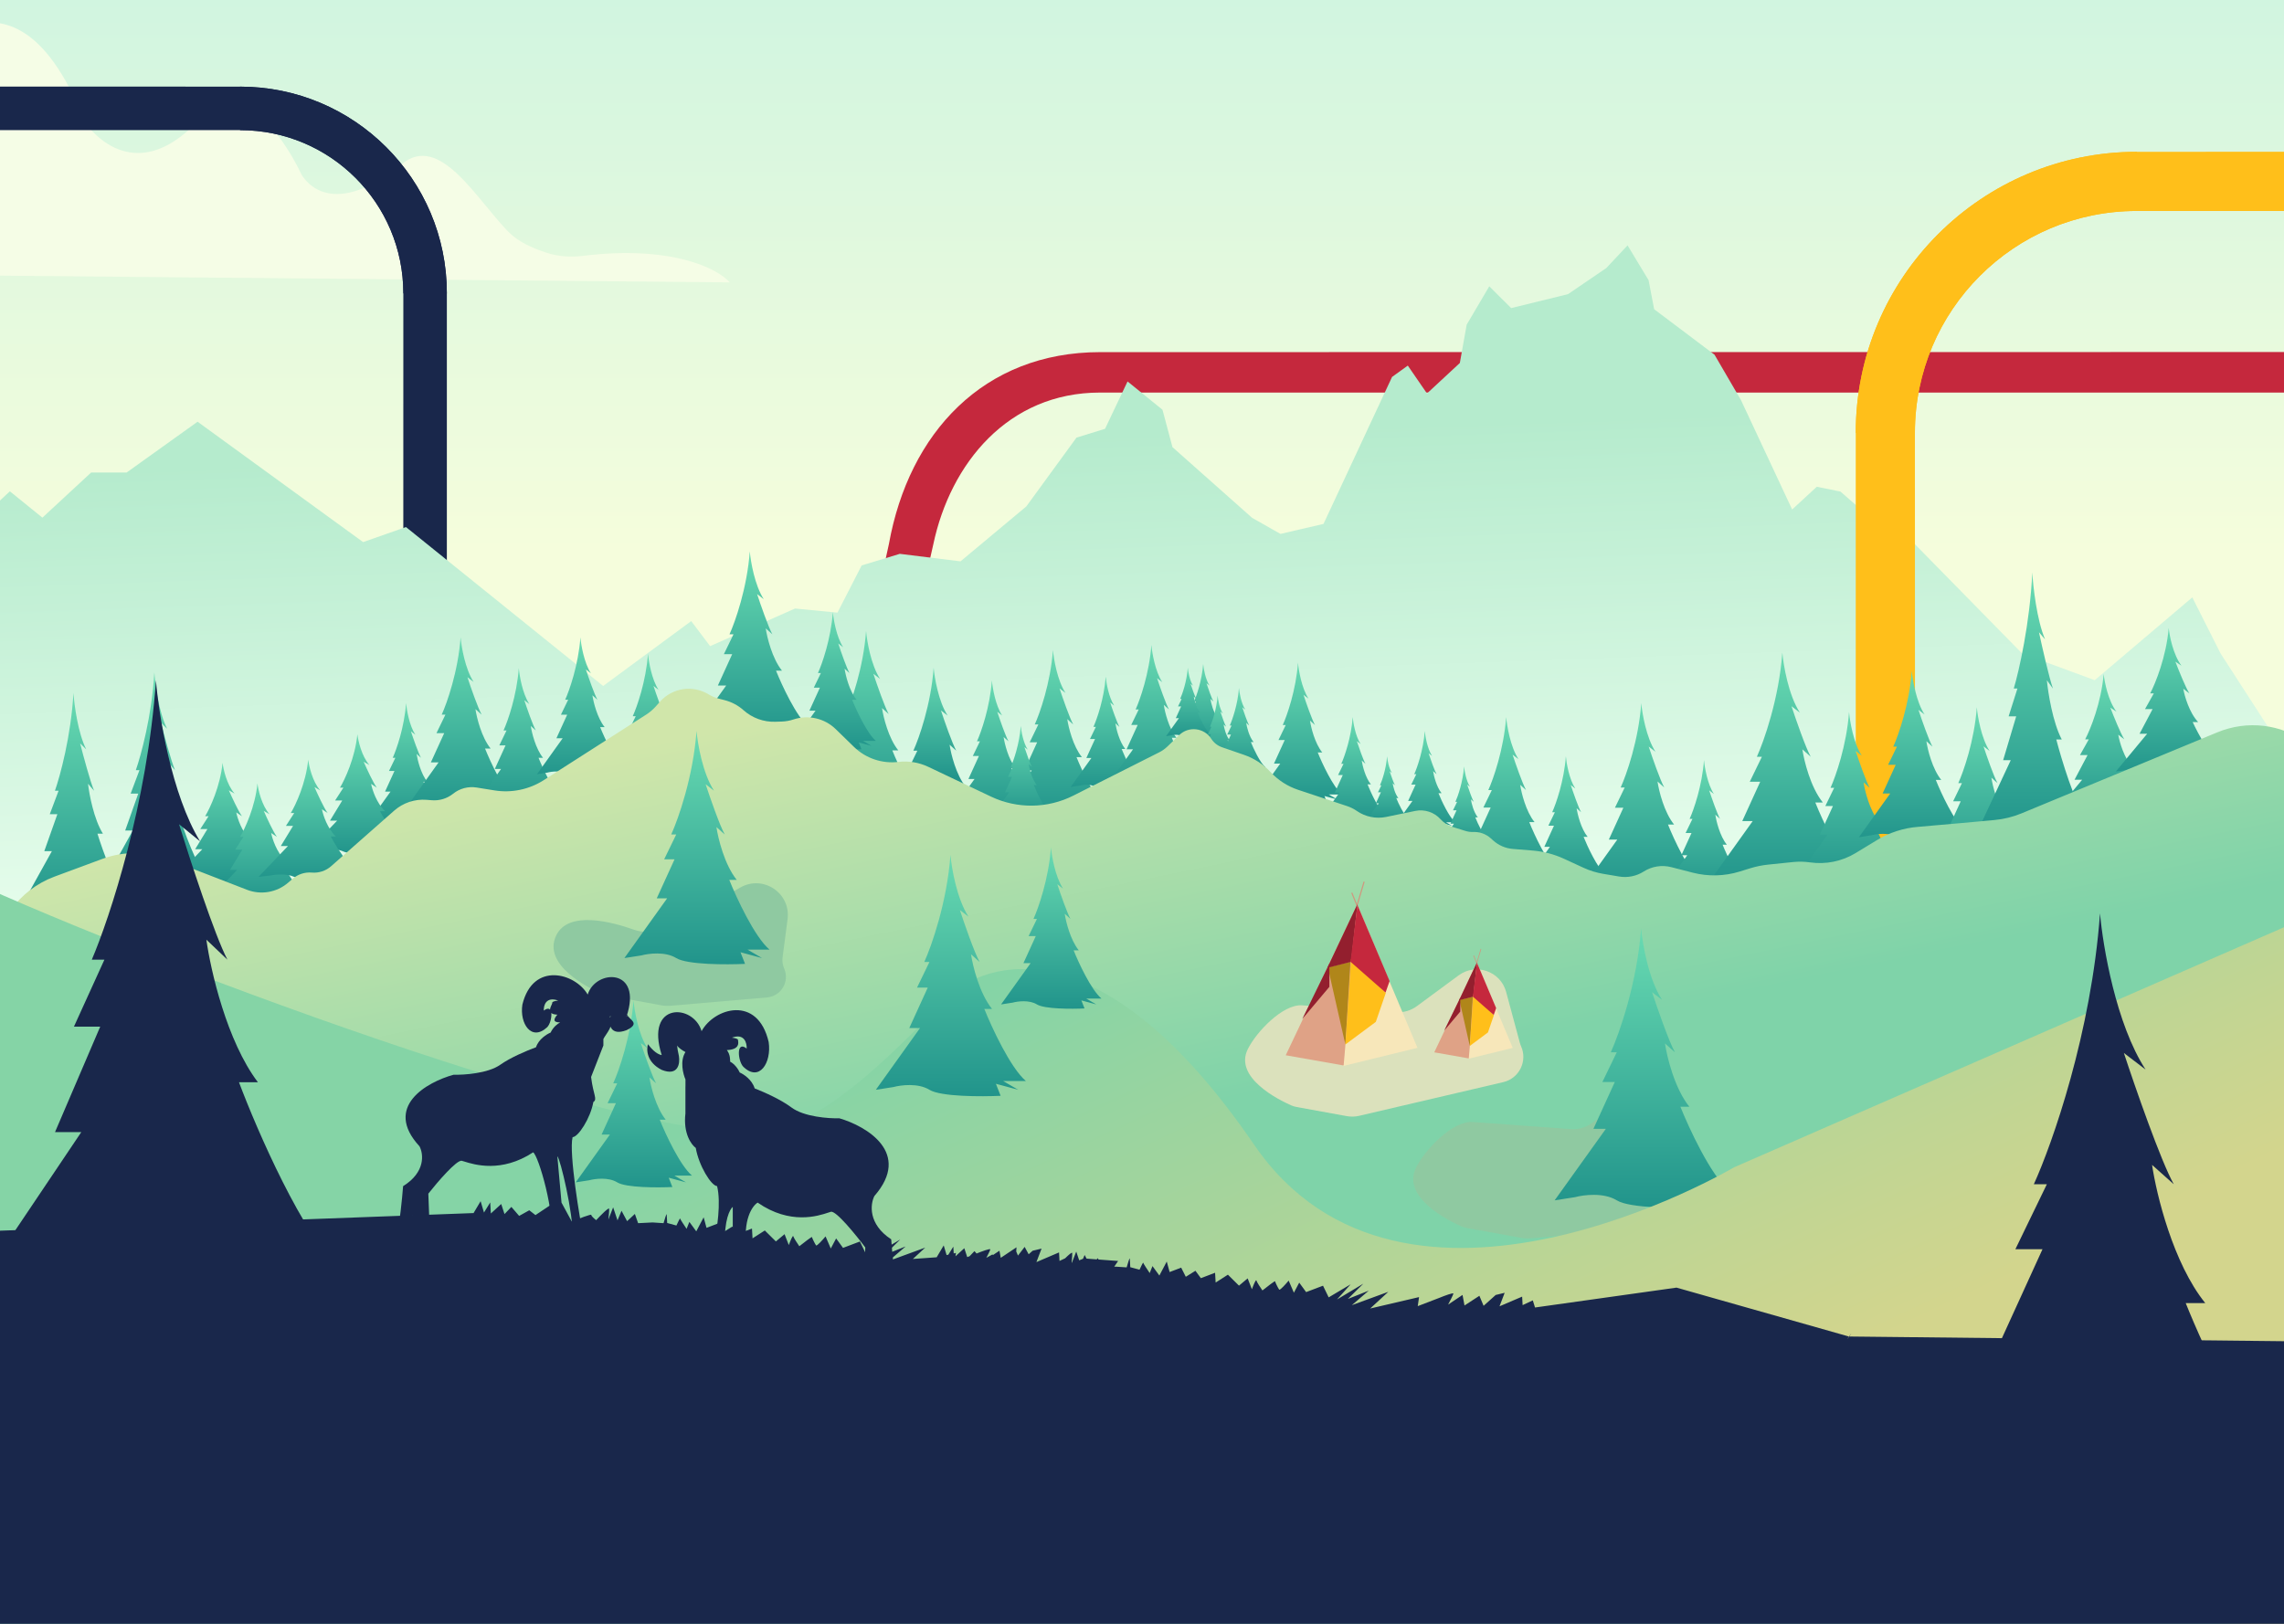 <svg width="1440" height="1024" viewBox="0 0 1440 1024" fill="none" xmlns="http://www.w3.org/2000/svg">
<rect x="0" y="0" width="1440" height="1024" fill="#333333" stroke="none"/>
<g clip-path="url(#clip0_234_397)">
<rect width="1440" height="1024" fill="url(#paint0_linear_234_397)"/>
<path d="M460.132 178.088C302.854 176.617 -12.761 173.673 -17 173.673V14.727C0.366 12.274 27.976 12.373 53.643 77.128C53.643 77.128 80.605 118.866 121.342 79.777C153.941 38.412 185.011 99.539 189.161 108.211C189.489 108.896 189.78 109.541 190.171 110.192C193.293 115.395 210.39 138.269 253.503 103.325C277.234 84.09 299.693 124.639 320.16 145.808C326.669 152.541 335.396 156.329 344.28 159.29C351.74 161.777 359.69 162.312 367.495 161.353C423.298 154.494 452.328 169.258 460.132 178.088Z" fill="#F5FDE6"/>
<path d="M693.656 222.059C620.138 222.059 573.016 273.006 560.423 343.134C544.883 415.093 504 592.477 504 592.477H532.098L588.456 343.134C599.209 292.353 635.503 247.557 693.539 247.557L1444 247.557V222L693.656 222.059Z" fill="#C5283D"/>
<path d="M151.329 54.635C223.284 54.635 281.73 112.973 281.73 184.938L281.73 676.079L254.229 676.079L254.292 184.938C254.292 128.129 208.245 82.076 151.443 82.076C151.405 82.076 151.367 82.076 151.329 82.076L151.329 54.635Z" fill="#19274B"/>
<path d="M281.73 185.053C281.73 185.015 281.73 184.976 281.73 184.938C281.73 112.973 223.284 54.635 151.329 54.635L-55 54.571L-55 82.076L151.443 82.076C208.245 82.076 254.292 128.129 254.292 184.938C254.292 184.938 254.292 185.015 254.292 185.053L281.73 185.053Z" fill="#19274B"/>
<path d="M-31.976 345.417L6.228 309.834L26.728 326.439L57.477 297.972H79.841L124.567 265.947L228.93 341.858L255.952 332.37L380.263 432.596L435.791 391.675L447.713 407.473L501.239 383.755L528.001 386.343L543.246 356.589L567.298 349.258L605.579 354.001L647.063 319.366L678.705 275.964L696.708 270.408L710.893 240.547L732.921 258.406L739.204 281.978L789.468 326.596L807.325 336.698L834.44 330.384L877.66 237.694L887.587 230.552L899.672 248.133L920.39 228.904L924.706 204.73L938.949 180.557L952.76 194.292L988.584 185.501L1012.75 169.019L1026.13 154.735L1039.39 176.703L1042.89 195L1080.96 223.681L1097.66 252.362L1129.9 321.297L1145.44 306.957L1160.34 309.991L1179.36 326.606L1198.01 333.727L1274.84 412.057L1320.66 428.939L1382.19 376.721L1400 412.057L1446 483.293V1023.5H6.228L-55 413.935L-31.976 345.417Z" fill="url(#paint1_linear_234_397)"/>
<path d="M1347.28 95.737C1249.46 95.737 1170 175.047 1170 272.88L1170 617.5L1207.39 617.5L1207.3 272.88C1207.3 195.65 1269.9 133.042 1347.12 133.042C1347.17 133.042 1347.22 133.042 1347.28 133.042L1347.28 95.737Z" fill="#FFBF1A"/>
<path d="M1170 273.036C1170 272.984 1170 272.932 1170 272.88C1170 175.047 1249.46 95.737 1347.28 95.737L1497.15 95.65L1497.15 133.042L1347.12 133.042C1269.9 133.042 1207.3 195.65 1207.3 272.88C1207.3 272.88 1207.3 272.984 1207.3 273.036L1170 273.036Z" fill="#FFBF1A"/>
<path d="M758.568 418.677C757.809 429.123 754.393 438.828 752.78 442.374H753.919L751.167 448.057H753.539L749.459 457.004H751.831L742.058 470.667L745.948 470.062C747.562 469.619 751.414 469.119 753.919 470.667C756.424 472.214 765.463 472.198 769.67 471.996L768.626 469.337L773.56 470.667L770.239 468.732H775.268C771.852 465.83 767.709 456.883 766.064 452.772H767.772C764.964 449.29 763.502 443.261 763.123 440.682L765.021 442.374C763.882 440.343 761.636 433.871 760.656 430.888L762.554 432.339C759.973 428.373 758.821 421.578 758.568 418.677Z" fill="url(#paint2_linear_234_397)"/>
<path d="M256.029 443.403C254.925 458.607 249.953 472.732 247.605 477.894H249.263L245.258 486.164H248.71L242.772 499.186H246.224L232 519.071L237.662 518.191C240.01 517.546 245.617 516.819 249.263 519.071C252.908 521.323 266.065 521.3 272.187 521.007L270.668 517.135L277.849 519.071L273.016 516.255H280.335C275.363 512.032 269.333 499.01 266.939 493.027H269.425C265.337 487.959 263.211 479.184 262.658 475.43L265.42 477.894C263.763 474.937 260.495 465.517 259.068 461.177L261.83 463.288C258.073 457.516 256.398 447.627 256.029 443.403Z" fill="url(#paint3_linear_234_397)"/>
<path d="M290.392 401.926C288.831 423.41 281.806 443.369 278.489 450.663H280.83L275.171 462.35H280.05L271.659 480.751H276.537L256.438 508.849L264.438 507.606C267.756 506.694 275.679 505.666 280.83 508.849C285.982 512.032 304.573 511.998 313.224 511.584L311.078 506.114L321.225 508.849L314.395 504.87H324.738C317.712 498.903 309.191 480.502 305.809 472.048H309.321C303.545 464.886 300.54 452.487 299.759 447.182L303.662 450.663C301.32 446.486 296.702 433.174 294.686 427.041L298.588 430.025C293.281 421.869 290.913 407.894 290.392 401.926Z" fill="url(#paint4_linear_234_397)"/>
<path d="M327.086 421.283C325.826 438.627 320.154 454.741 317.476 460.63H319.367L314.798 470.065H318.737L311.962 484.92H315.901L299.673 507.605L306.133 506.602C308.811 505.865 315.207 505.036 319.367 507.605C323.526 510.175 338.535 510.148 345.519 509.814L343.786 505.397L351.979 507.605L346.465 504.393H354.815C349.143 499.575 342.263 484.72 339.533 477.894H342.369C337.705 472.113 335.279 462.102 334.649 457.819L337.8 460.63C335.909 457.257 332.181 446.51 330.553 441.558L333.703 443.967C329.418 437.383 327.507 426.101 327.086 421.283Z" fill="url(#paint5_linear_234_397)"/>
<path d="M365.936 401.926C364.676 419.271 359.004 435.385 356.326 441.273H358.216L353.647 450.709H357.586L350.812 465.564H354.75L338.523 488.249L344.982 487.245C347.661 486.509 354.057 485.679 358.216 488.249C362.376 490.819 377.385 490.792 384.369 490.457L382.636 486.041L390.829 488.249L385.314 485.037H393.664C387.993 480.219 381.113 465.364 378.382 458.538H381.218C376.555 452.756 374.129 442.746 373.498 438.463L376.649 441.273C374.759 437.901 371.03 427.154 369.402 422.202L372.553 424.611C368.268 418.027 366.356 406.744 365.936 401.926Z" fill="url(#paint6_linear_234_397)"/>
<path d="M408.545 412.296C407.285 429.64 401.613 445.754 398.935 451.643H400.826L396.257 461.078H400.195L393.421 475.933H397.36L381.132 498.618L387.592 497.614C390.27 496.878 396.666 496.049 400.826 498.618C404.985 501.188 419.994 501.161 426.978 500.826L425.245 496.41L433.438 498.618L427.924 495.406H436.274C430.602 490.588 423.722 475.733 420.992 468.907H423.828C419.164 463.126 416.738 453.115 416.108 448.832L419.259 451.643C417.368 448.27 413.639 437.523 412.012 432.571L415.162 434.98C410.877 428.396 408.966 417.114 408.545 412.296Z" fill="url(#paint7_linear_234_397)"/>
<path d="M472.72 347.687C471.045 370.748 463.504 392.172 459.943 400.001H462.457L456.382 412.545H461.619L452.612 432.297H457.848L436.273 462.457L444.862 461.123C448.422 460.144 456.927 459.041 462.457 462.457C467.987 465.873 487.942 465.838 497.228 465.393L494.924 459.521L505.816 462.457L498.485 458.187H509.586C502.046 451.781 492.899 432.03 489.268 422.955H493.039C486.838 415.268 483.613 401.958 482.775 396.264L486.964 400.001C484.451 395.517 479.493 381.228 477.329 374.645L481.518 377.848C475.821 369.093 473.279 354.093 472.72 347.687Z" fill="url(#paint8_linear_234_397)"/>
<path d="M546.034 397.938C544.358 420.999 536.817 442.423 533.257 450.252H535.77L529.696 462.797H534.932L525.925 482.548H531.162L509.587 512.708L518.175 511.374C521.736 510.395 530.24 509.292 535.77 512.708C541.3 516.125 561.255 516.089 570.541 515.644L568.237 509.772L579.13 512.708L571.798 508.438H582.9C575.359 502.032 566.212 482.281 562.582 473.206H566.352C560.152 465.519 556.926 452.209 556.088 446.515L560.278 450.252C557.764 445.768 552.807 431.479 550.642 424.896L554.832 428.099C549.134 419.344 546.593 404.344 546.034 397.938Z" fill="url(#paint9_linear_234_397)"/>
<path d="M588.643 421.07C586.968 444.13 579.427 465.554 575.866 473.383H578.38L572.305 485.928H577.542L568.535 505.679H573.771L552.196 535.84L560.784 534.505C564.345 533.526 572.85 532.423 578.38 535.84C583.909 539.256 603.865 539.22 613.151 538.775L610.847 532.904L621.739 535.84L614.408 531.569H625.509C617.969 525.163 608.822 505.412 605.191 496.337H608.962C602.761 488.65 599.536 475.341 598.698 469.647L602.887 473.383C600.373 468.899 595.416 454.611 593.252 448.027L597.441 451.23C591.743 442.475 589.202 427.475 588.643 421.07Z" fill="url(#paint10_linear_234_397)"/>
<path d="M625.355 429.046C624.123 445.997 618.58 461.744 615.963 467.499H617.81L613.345 476.72H617.194L610.574 491.238H614.423L598.564 513.407L604.877 512.426C607.494 511.706 613.746 510.896 617.81 513.407C621.875 515.918 636.543 515.892 643.369 515.565L641.675 511.249L649.681 513.407L644.292 510.268H652.453C646.91 505.559 640.187 491.041 637.518 484.371H640.289C635.732 478.721 633.361 468.937 632.745 464.752L635.824 467.499C633.977 464.203 630.333 453.7 628.742 448.861L631.821 451.215C627.633 444.78 625.765 433.754 625.355 429.046Z" fill="url(#paint11_linear_234_397)"/>
<path d="M525.098 385.974C523.867 402.924 518.324 418.672 515.706 424.426H517.554L513.089 433.647H516.938L510.317 448.165H514.167L498.308 470.334L504.621 469.354C507.238 468.634 513.489 467.823 517.554 470.334C521.619 472.846 536.286 472.819 543.112 472.493L541.419 468.176L549.425 470.334L544.036 467.195H552.196C546.654 462.487 539.93 447.969 537.262 441.299H540.033C535.476 435.648 533.104 425.865 532.489 421.68L535.568 424.426C533.72 421.13 530.076 410.628 528.485 405.789L531.565 408.143C527.377 401.708 525.509 390.682 525.098 385.974Z" fill="url(#paint12_linear_234_397)"/>
<path d="M663.857 409.903C662.353 430.598 655.586 449.825 652.39 456.851H654.646L649.195 468.109H653.894L645.811 485.834H650.511L631.148 512.901L638.856 511.704C642.051 510.825 649.683 509.835 654.646 512.901C659.609 515.967 677.517 515.935 685.851 515.536L683.783 510.267L693.558 512.901L686.979 509.069H696.942C690.175 503.32 681.966 485.595 678.708 477.451H682.092C676.527 470.552 673.632 458.608 672.88 453.497L676.64 456.851C674.384 452.827 669.935 440.004 667.993 434.095L671.753 436.97C666.639 429.113 664.359 415.651 663.857 409.903Z" fill="url(#paint13_linear_234_397)"/>
<path d="M643.577 457.761C642.746 469.193 639.008 479.813 637.242 483.694H638.489L635.477 489.913H638.073L633.608 499.704H636.204L625.509 514.655L629.766 513.994C631.531 513.509 635.747 512.962 638.489 514.655C641.23 516.349 651.122 516.331 655.726 516.111L654.583 513.2L659.983 514.655L656.349 512.538H661.852C658.114 509.363 653.58 499.572 651.78 495.073H653.649C650.575 491.262 648.976 484.664 648.561 481.842L650.638 483.694C649.391 481.471 646.934 474.388 645.861 471.124L647.938 472.712C645.113 468.372 643.853 460.936 643.577 457.761Z" fill="url(#paint14_linear_234_397)"/>
<path d="M697.128 426.653C696.111 440.647 691.535 453.648 689.374 458.399H690.9L687.213 466.012H690.391L684.925 477.997H688.103L675.011 496.3L680.222 495.49C682.383 494.896 687.544 494.227 690.9 496.3C694.255 498.373 706.365 498.351 712 498.082L710.602 494.518L717.212 496.3L712.763 493.708H719.5C714.924 489.821 709.373 477.835 707.17 472.328H709.458C705.695 467.664 703.738 459.587 703.23 456.131L705.772 458.399C704.246 455.678 701.238 447.007 699.925 443.012L702.467 444.956C699.009 439.643 697.467 430.54 697.128 426.653Z" fill="url(#paint15_linear_234_397)"/>
<path d="M725.917 406.712C724.613 424.648 718.748 441.311 715.979 447.401H717.934L713.209 457.158H717.282L710.276 472.519H714.349L697.569 495.978L704.248 494.94C707.018 494.179 713.633 493.32 717.934 495.978C722.235 498.635 737.755 498.607 744.978 498.261L743.186 493.694L751.658 495.978L745.955 492.656H754.59C748.725 487.674 741.611 472.312 738.787 465.254H741.72C736.897 459.275 734.388 448.923 733.737 444.494L736.995 447.401C735.04 443.913 731.184 432.8 729.501 427.679L732.759 430.17C728.328 423.361 726.351 411.694 725.917 406.712Z" fill="url(#paint16_linear_234_397)"/>
<path d="M748.872 421.07C748.241 429.742 745.406 437.799 744.066 440.743H745.012L742.727 445.461H744.697L741.309 452.888H743.279L735.165 464.231L738.395 463.729C739.734 463.361 742.932 462.946 745.012 464.231C747.091 465.516 754.596 465.502 758.088 465.335L757.222 463.127L761.318 464.231L758.561 462.625H762.736C759.9 460.216 756.46 452.788 755.095 449.375H756.513C754.181 446.485 752.968 441.479 752.653 439.338L754.228 440.743C753.283 439.057 751.419 433.683 750.605 431.207L752.18 432.412C750.037 429.12 749.082 423.479 748.872 421.07Z" fill="url(#paint17_linear_234_397)"/>
<path d="M767.67 438.617C767.04 447.29 764.204 455.347 762.865 458.291H763.81L761.526 463.009H763.495L760.108 470.436H762.077L753.963 481.779L757.193 481.277C758.532 480.909 761.73 480.494 763.81 481.779C765.89 483.064 773.394 483.05 776.886 482.883L776.02 480.675L780.116 481.779L777.359 480.173H781.534C778.698 477.764 775.258 470.336 773.893 466.923H775.311C772.979 464.032 771.766 459.027 771.451 456.886L773.027 458.291C772.081 456.605 770.217 451.231 769.403 448.755L770.978 449.96C768.836 446.668 767.88 441.026 767.67 438.617Z" fill="url(#paint18_linear_234_397)"/>
<path d="M781.125 433.832C780.366 444.278 776.95 453.983 775.337 457.529H776.476L773.724 463.212H776.096L772.016 472.159H774.389L764.615 485.822L768.506 485.217C770.119 484.774 773.971 484.274 776.476 485.822C778.981 487.369 788.021 487.353 792.227 487.151L791.183 484.492L796.117 485.822L792.796 483.887H797.825C794.41 480.985 790.266 472.038 788.621 467.927H790.329C787.521 464.445 786.06 458.416 785.68 455.837L787.578 457.529C786.439 455.498 784.193 449.026 783.213 446.043L785.111 447.494C782.53 443.528 781.378 436.733 781.125 433.832Z" fill="url(#paint19_linear_234_397)"/>
<path d="M818.346 417.879C817.086 435.224 811.414 451.338 808.736 457.226H810.626L806.058 466.661H809.996L803.222 481.517H807.16L790.933 504.202L797.393 503.198C800.071 502.462 806.467 501.632 810.626 504.202C814.786 506.771 829.795 506.745 836.779 506.41L835.046 501.994L843.239 504.202L837.725 500.99H846.075C840.403 496.172 833.523 481.316 830.792 474.491H833.628C828.965 468.709 826.539 458.698 825.909 454.416L829.059 457.226C827.169 453.854 823.44 443.107 821.812 438.155L824.963 440.564C820.678 433.979 818.766 422.697 818.346 417.879Z" fill="url(#paint20_linear_234_397)"/>
<path d="M852.849 452.177C851.904 465.186 847.65 477.271 845.641 481.688H847.059L843.632 488.764H846.586L841.506 499.906H844.46L832.289 516.919L837.134 516.167C839.142 515.615 843.94 514.992 847.059 516.919C850.179 518.847 861.435 518.827 866.674 518.576L865.374 515.263L871.518 516.919L867.383 514.51H873.645C869.391 510.897 864.232 499.755 862.184 494.636H864.31C860.813 490.3 858.993 482.792 858.521 479.58L860.884 481.688C859.466 479.158 856.669 471.098 855.448 467.384L857.812 469.191C854.598 464.253 853.164 455.791 852.849 452.177Z" fill="url(#paint21_linear_234_397)"/>
<path d="M874.512 476.904C873.925 484.985 871.282 492.493 870.034 495.236H870.915L868.786 499.632H870.621L867.465 506.554H869.3L861.74 517.123L864.749 516.655C865.997 516.312 868.977 515.926 870.915 517.123C872.853 518.32 879.846 518.307 883.1 518.152L882.292 516.094L886.109 517.123L883.54 515.626H887.431C884.788 513.381 881.583 506.46 880.311 503.28H881.632C879.459 500.586 878.329 495.922 878.035 493.927L879.503 495.236C878.622 493.665 876.885 488.658 876.127 486.351L877.595 487.473C875.598 484.405 874.707 479.149 874.512 476.904Z" fill="url(#paint22_linear_234_397)"/>
<path d="M898.287 460.951C897.413 472.975 893.482 484.144 891.625 488.226H892.936L889.769 494.766H892.499L887.803 505.064H890.533L879.285 520.789L883.762 520.093C885.619 519.583 890.053 519.008 892.936 520.789C895.819 522.57 906.223 522.551 911.064 522.319L909.863 519.258L915.542 520.789L911.72 518.562H917.508C913.576 515.223 908.807 504.925 906.914 500.194H908.88C905.648 496.186 903.966 489.247 903.529 486.278L905.713 488.226C904.403 485.888 901.818 478.439 900.69 475.006L902.874 476.676C899.903 472.112 898.578 464.291 898.287 460.951Z" fill="url(#paint23_linear_234_397)"/>
<path d="M923.058 483.285C922.341 493.14 919.119 502.296 917.597 505.642H918.671L916.075 511.002H918.313L914.464 519.443H916.702L907.482 532.332L911.152 531.762C912.674 531.344 916.308 530.872 918.671 532.332C921.035 533.792 929.562 533.777 933.531 533.587L932.546 531.078L937.201 532.332L934.068 530.507H938.812C935.59 527.77 931.681 519.329 930.129 515.451H931.741C929.091 512.166 927.712 506.478 927.354 504.045L929.145 505.642C928.07 503.725 925.952 497.619 925.027 494.806L926.817 496.174C924.382 492.433 923.296 486.023 923.058 483.285Z" fill="url(#paint24_linear_234_397)"/>
<path d="M949.594 452.177C948.118 472.479 941.48 491.339 938.345 498.231H940.558L935.21 509.275H939.82L931.891 526.663H936.501L917.508 553.214L925.068 552.039C928.203 551.178 935.69 550.207 940.558 553.214C945.426 556.222 962.994 556.191 971.169 555.799L969.14 550.63L978.729 553.214L972.275 549.455H982.048C975.41 543.816 967.358 526.428 964.161 518.439H967.481C962.022 511.672 959.183 499.955 958.445 494.942L962.133 498.231C959.92 494.284 955.556 481.705 953.651 475.909L957.339 478.729C952.323 471.022 950.085 457.817 949.594 452.177Z" fill="url(#paint25_linear_234_397)"/>
<path d="M987.233 476.904C986.101 492.475 981.009 506.941 978.605 512.227H980.302L976.201 520.697H979.737L973.655 534.034H977.191L962.623 554.398L968.422 553.497C970.826 552.837 976.568 552.092 980.302 554.398C984.036 556.705 997.51 556.681 1003.78 556.381L1002.22 552.416L1009.58 554.398L1004.63 551.515H1012.12C1007.03 547.19 1000.86 533.853 998.406 527.726H1000.95C996.765 522.536 994.587 513.549 994.021 509.704L996.85 512.227C995.153 509.199 991.806 499.552 990.344 495.106L993.173 497.269C989.326 491.358 987.61 481.229 987.233 476.904Z" fill="url(#paint26_linear_234_397)"/>
<path d="M1034.78 443.403C1033.08 466.858 1025.41 488.648 1021.79 496.611H1024.34L1018.17 509.371H1023.49L1014.33 529.459H1019.66L997.713 560.135L1006.45 558.778C1010.07 557.783 1018.72 556.661 1024.34 560.135C1029.97 563.61 1050.26 563.574 1059.71 563.121L1057.37 557.149L1068.44 560.135L1060.99 555.792H1072.28C1064.61 549.277 1055.31 529.188 1051.61 519.958H1055.45C1049.14 512.14 1045.86 498.602 1045.01 492.811L1049.27 496.611C1046.71 492.051 1041.67 477.518 1039.47 470.822L1043.73 474.079C1037.94 465.175 1035.35 449.919 1034.78 443.403Z" fill="url(#paint27_linear_234_397)"/>
<path d="M1074.32 479.297C1073.14 495.656 1067.79 510.854 1065.26 516.408H1067.04L1062.73 525.308H1066.45L1060.06 539.319H1063.77L1048.47 560.715L1054.56 559.768C1057.09 559.074 1063.12 558.291 1067.04 560.715C1070.97 563.139 1085.12 563.113 1091.71 562.798L1090.07 558.632L1097.8 560.715L1092.6 557.686H1100.48C1095.13 553.141 1088.64 539.13 1086.06 532.692H1088.74C1084.34 527.239 1082.05 517.797 1081.46 513.758L1084.43 516.408C1082.65 513.227 1079.13 503.091 1077.59 498.421L1080.56 500.693C1076.52 494.482 1074.72 483.841 1074.32 479.297Z" fill="url(#paint28_linear_234_397)"/>
<path d="M1123.71 411.498C1121.61 440.472 1112.13 467.389 1107.66 477.225H1110.82L1103.18 492.987H1109.76L1098.45 517.802H1105.03L1077.92 555.696L1088.71 554.019C1093.18 552.79 1103.87 551.404 1110.82 555.696C1117.76 559.989 1142.84 559.944 1154.5 559.385L1151.61 552.007L1165.29 555.696L1156.08 550.331H1170.03C1160.56 542.282 1149.06 517.467 1144.5 506.065H1149.24C1141.45 496.407 1137.4 479.685 1136.34 472.531L1141.61 477.225C1138.45 471.592 1132.22 453.64 1129.5 445.368L1134.76 449.392C1127.61 438.393 1124.41 419.546 1123.71 411.498Z" fill="url(#paint29_linear_234_397)"/>
<path d="M1165.77 448.987C1164.23 470.077 1157.34 489.669 1154.08 496.829H1156.38L1150.82 508.302H1155.61L1147.38 526.365H1152.16L1132.43 553.948L1140.29 552.727C1143.54 551.832 1151.32 550.823 1156.38 553.948C1161.44 557.072 1179.69 557.039 1188.18 556.633L1186.07 551.262L1196.03 553.948L1189.33 550.042H1199.48C1192.58 544.184 1184.22 526.121 1180.9 517.822H1184.35C1178.68 510.792 1175.73 498.619 1174.96 493.412L1178.79 496.829C1176.49 492.729 1171.96 479.661 1169.98 473.64L1173.81 476.569C1168.6 468.563 1166.28 454.845 1165.77 448.987Z" fill="url(#paint30_linear_234_397)"/>
<path d="M1205.33 423C1203.8 444.09 1196.9 463.682 1193.65 470.843H1195.95L1190.39 482.315H1195.18L1186.94 500.378H1191.73L1172 527.961L1179.85 526.74C1183.11 525.845 1190.89 524.836 1195.95 527.961C1201 531.085 1219.25 531.053 1227.74 530.646L1225.64 525.276L1235.6 527.961L1228.89 524.055H1239.05C1232.15 518.197 1223.79 500.134 1220.47 491.835H1223.91C1218.24 484.805 1215.29 472.633 1214.53 467.425L1218.36 470.843C1216.06 466.742 1211.53 453.675 1209.55 447.654L1213.38 450.583C1208.17 442.576 1205.84 428.858 1205.33 423Z" fill="url(#paint31_linear_234_397)"/>
<path d="M1246.33 446C1244.8 467.09 1237.9 486.682 1234.65 493.843H1236.95L1231.39 505.315H1236.18L1227.94 523.378H1232.73L1213 550.961L1220.85 549.74C1224.11 548.845 1231.89 547.836 1236.95 550.961C1242 554.085 1260.25 554.053 1268.74 553.646L1266.64 548.276L1276.6 550.961L1269.89 547.055H1280.05C1273.15 541.197 1264.79 523.134 1261.47 514.835H1264.91C1259.24 507.805 1256.29 495.633 1255.53 490.425L1259.36 493.843C1257.06 489.742 1252.53 476.675 1250.55 470.654L1254.38 473.583C1249.17 465.576 1246.84 451.858 1246.33 446Z" fill="url(#paint32_linear_234_397)"/>
<path d="M1281.31 361C1279.78 393.269 1272.89 423.247 1269.63 434.202H1271.93L1266.38 451.756H1271.16L1262.93 479.393H1267.72L1248 521.597L1255.85 519.729C1259.1 518.36 1266.87 516.816 1271.93 521.597C1276.98 526.377 1295.22 526.327 1303.71 525.705L1301.6 517.488L1311.55 521.597L1304.85 515.621H1315C1308.11 506.657 1299.75 479.02 1296.43 466.321H1299.88C1294.21 455.565 1291.26 436.941 1290.5 428.973L1294.33 434.202C1292.03 427.928 1287.5 407.934 1285.52 398.722L1289.35 403.203C1284.14 390.953 1281.82 369.964 1281.31 361Z" fill="url(#paint33_linear_234_397)"/>
<path d="M1326.31 425C1324.78 443.188 1317.89 460.085 1314.63 466.259H1316.93L1311.38 476.153H1316.16L1307.93 491.731H1312.72L1293 515.518L1300.85 514.466C1304.1 513.694 1311.87 512.824 1316.93 515.518C1321.98 518.213 1340.22 518.184 1348.71 517.834L1346.6 513.202L1356.55 515.518L1349.85 512.15H1360C1353.11 507.098 1344.75 491.52 1341.43 484.363H1344.88C1339.21 478.3 1336.26 467.803 1335.5 463.312L1339.33 466.259C1337.03 462.723 1332.5 451.454 1330.52 446.261L1334.35 448.787C1329.14 441.883 1326.82 430.052 1326.31 425Z" fill="url(#paint34_linear_234_397)"/>
<path d="M1367.31 396C1365.78 414.188 1358.89 431.085 1355.63 437.259H1357.93L1352.38 447.153H1357.16L1348.93 462.731H1353.72L1334 486.518L1341.85 485.466C1345.1 484.694 1352.87 483.824 1357.93 486.518C1362.98 489.213 1381.22 489.184 1389.71 488.834L1387.6 484.202L1397.55 486.518L1390.85 483.15H1401C1394.11 478.098 1385.75 462.52 1382.43 455.363H1385.88C1380.21 449.3 1377.26 438.803 1376.5 434.312L1380.33 437.259C1378.03 433.723 1373.5 422.454 1371.52 417.261L1375.35 419.787C1370.14 412.883 1367.82 401.052 1367.31 396Z" fill="url(#paint35_linear_234_397)"/>
<path d="M46.309 437C44.777 464.184 37.886 489.438 34.631 498.667H36.929L31.377 513.455H36.163L27.931 536.737H32.717L13 572.29L20.849 570.717C24.103 569.564 31.875 568.263 36.929 572.29C41.982 576.318 60.219 576.276 68.706 575.751L66.6 568.83L76.554 572.29L69.854 567.256H80C73.109 559.705 64.749 536.423 61.431 525.725H64.877C59.211 516.664 56.263 500.975 55.497 494.262L59.326 498.667C57.029 493.382 52.498 476.538 50.52 468.778L54.349 472.553C49.142 462.233 46.819 444.551 46.309 437Z" fill="url(#paint36_linear_234_397)"/>
<path d="M97.309 424C95.777 451.184 88.886 476.438 85.631 485.667H87.929L82.377 500.455H87.163L78.931 523.737H83.717L64 559.29L71.849 557.717C75.103 556.564 82.875 555.263 87.929 559.29C92.982 563.318 111.219 563.276 119.706 562.751L117.6 555.83L127.554 559.29L120.854 554.256H131C124.109 546.705 115.75 523.423 112.431 512.725H115.877C110.211 503.664 107.263 487.975 106.497 481.262L110.326 485.667C108.029 480.382 103.498 463.538 101.52 455.778L105.349 459.553C100.142 449.233 97.819 431.551 97.309 424Z" fill="url(#paint37_linear_234_397)"/>
<path d="M140.32 481C138.88 495.863 132.4 509.671 129.34 514.717H131.5L126.28 522.803H130.78L123.04 535.533H127.54L109 554.972L116.38 554.112C119.44 553.481 126.748 552.77 131.5 554.972C136.252 557.174 153.4 557.151 161.38 556.864L159.4 553.079L168.76 554.972L162.46 552.219H172C165.52 548.091 157.66 535.361 154.54 529.512H157.78C152.452 524.557 149.68 515.979 148.96 512.309L152.56 514.717C150.4 511.827 146.14 502.618 144.28 498.375L147.88 500.439C142.984 494.797 140.8 485.129 140.32 481Z" fill="url(#paint38_linear_234_397)"/>
<path d="M162.32 494C160.88 508.863 154.4 522.671 151.34 527.717H153.5L148.28 535.803H152.78L145.04 548.533H149.54L131 567.972L138.38 567.112C141.44 566.481 148.748 565.77 153.5 567.972C158.252 570.174 175.4 570.151 183.38 569.864L181.4 566.079L190.76 567.972L184.46 565.219H194C187.52 561.091 179.66 548.361 176.54 542.512H179.78C174.452 537.557 171.68 528.979 170.96 525.309L174.56 527.717C172.4 524.827 168.14 515.618 166.28 511.375L169.88 513.439C164.984 507.797 162.8 498.129 162.32 494Z" fill="url(#paint39_linear_234_397)"/>
<path d="M225.32 463C223.88 477.863 217.4 491.671 214.34 496.717H216.5L211.28 504.803H215.78L208.04 517.533H212.54L194 536.972L201.38 536.112C204.44 535.481 211.748 534.77 216.5 536.972C221.252 539.174 238.4 539.151 246.38 538.864L244.4 535.079L253.76 536.972L247.46 534.219H257C250.52 530.091 242.66 517.361 239.54 511.512H242.78C237.452 506.557 234.68 497.979 233.96 494.309L237.56 496.717C235.4 493.827 231.14 484.618 229.28 480.375L232.88 482.439C227.984 476.797 225.8 467.129 225.32 463Z" fill="url(#paint40_linear_234_397)"/>
<path d="M194.32 479C192.88 493.863 186.4 507.671 183.34 512.717H185.5L180.28 520.803H184.78L177.04 533.533H181.54L163 552.972L170.38 552.112C173.44 551.481 180.748 550.77 185.5 552.972C190.252 555.174 207.4 555.151 215.38 554.864L213.4 551.079L222.76 552.972L216.46 550.219H226C219.52 546.091 211.66 533.361 208.54 527.512H211.78C206.452 522.557 203.68 513.979 202.96 510.309L206.56 512.717C204.4 509.827 200.14 500.618 198.28 496.375L201.88 498.439C196.984 492.797 194.8 483.129 194.32 479Z" fill="url(#paint41_linear_234_397)"/>
<path d="M-4.109 606.49C-3.439 582.415 11.797 561.164 34.384 552.802L64.507 541.65C78.011 536.651 92.877 536.763 106.305 541.965L155.722 561.11C164.514 564.516 174.467 562.809 181.621 556.667L184.557 554.146C187.884 551.29 192.218 549.891 196.587 550.261V550.261C201.029 550.638 205.432 549.185 208.776 546.237L248.542 511.193C254.137 506.262 261.49 503.807 268.926 504.386L272.337 504.652C277.136 505.026 281.897 503.559 285.653 500.548V500.548C289.829 497.201 295.226 495.778 300.51 496.629L311.727 498.436C322.534 500.178 333.603 497.879 342.822 491.978L407.387 450.655C409.616 449.228 411.641 447.505 413.406 445.532L416.215 442.392C423.963 433.732 436.786 431.827 446.718 437.861V437.861C448.76 439.102 450.975 440.032 453.291 440.622L456.8 441.515C461.255 442.649 465.373 444.838 468.806 447.897V447.897C474.3 452.793 481.466 455.39 488.821 455.151L492.875 455.019C495.4 454.937 497.901 454.491 500.3 453.694V453.694C509.611 450.602 519.869 452.957 526.9 459.801L538.398 470.994C545.828 478.226 556.127 481.714 566.422 480.486V480.486C572.852 479.719 579.367 480.785 585.217 483.561L624.817 502.357C641.272 510.167 660.412 509.939 676.677 501.74L730.837 474.434C732.78 473.455 734.563 472.186 736.124 470.671L743.47 463.547C749.43 457.766 759.194 458.9 763.67 465.894V465.894C765.264 468.384 767.651 470.263 770.445 471.227L784.324 476.019C790.742 478.234 796.517 481.993 801.14 486.965V486.965C805.873 492.055 811.811 495.873 818.407 498.065L849.327 508.342C851.495 509.063 853.549 510.088 855.428 511.388V511.388C860.84 515.132 867.548 516.497 873.992 515.165L892.259 511.39C898.139 510.175 904.223 512.17 908.242 516.63V516.63C910.269 518.879 912.863 520.543 915.752 521.448L923.81 523.97C925.479 524.492 927.224 524.728 928.971 524.666V524.666C932.955 524.525 936.839 525.93 939.811 528.586L941.477 530.075C944.886 533.122 949.198 534.973 953.755 535.347L966.331 536.378C973.156 536.938 979.831 538.69 986.051 541.554L998.436 547.256C1002.35 549.056 1006.48 550.33 1010.72 551.045L1020.8 552.743C1026.19 553.65 1031.72 552.528 1036.33 549.595V549.595C1041.48 546.314 1047.77 545.316 1053.69 546.837L1067.24 550.32C1076.98 552.825 1087.23 552.576 1096.85 549.6L1103.41 547.566C1107.12 546.417 1110.94 545.637 1114.81 545.238L1130.5 543.618C1134.05 543.252 1137.63 543.324 1141.16 543.831V543.831C1151.15 545.266 1161.32 543.186 1169.94 537.947L1183.33 529.815C1191.25 525.004 1200.19 522.126 1209.43 521.413L1209.91 521.376L1235.46 519.133L1257.37 517.141C1263.29 516.603 1269.1 515.172 1274.59 512.897L1397.78 461.899C1437.06 445.64 1480.12 474.997 1479.34 517.5L1470.57 993.688C1469.97 1025.84 1443.74 1051.6 1411.58 1051.6H44.165C10.937 1051.6 -15.736 1024.17 -14.812 990.96L-4.109 606.49Z" fill="url(#paint42_linear_234_397)"/>
<path d="M892.753 736.408C898.369 725.02 915.843 706.641 928.508 707.556L990.465 712.033C995.22 712.377 999.943 711.012 1003.78 708.183L1010.85 702.977C1025.87 691.905 1046.53 705.604 1042.18 723.753L1035.91 749.935C1035.27 752.616 1035.52 755.435 1036.64 757.958C1040.13 765.865 1034.8 774.857 1026.19 775.6L964.591 780.918C962.821 781.071 961.038 780.987 959.289 780.669L925.015 774.438C923.722 774.202 922.46 773.845 921.258 773.313C913.452 769.859 883.511 755.149 892.753 736.408Z" fill="#8FC9A1"/>
<path d="M1034.68 585.383C1032.18 619.857 1020.9 651.884 1015.57 663.588H1019.33L1010.25 682.342H1018.08L1004.61 711.868H1012.44L980.168 756.956L993.014 754.961C998.34 753.498 1011.06 751.849 1019.33 756.956C1027.6 762.063 1057.45 762.01 1071.34 761.345L1067.89 752.567L1084.19 756.956L1073.22 750.572H1089.82C1078.55 740.996 1064.86 711.469 1059.43 697.903H1065.07C1055.8 686.411 1050.98 666.514 1049.72 658.002L1055.99 663.588C1052.23 656.885 1044.81 635.525 1041.58 625.683L1047.84 630.471C1039.32 617.383 1035.52 594.959 1034.68 585.383Z" fill="url(#paint43_linear_234_397)"/>
<path d="M467.917 713.8C368.913 713.8 19.338 578.368 -47.5 541.145V995L1444 1024.5V582.998L1093.27 736.134C1093.27 736.134 884.861 859.608 790.62 721.777C696.378 583.945 621.645 603.461 596.058 630.447C527.758 701.437 501.912 713.8 467.917 713.8Z" fill="url(#paint44_linear_234_397)"/>
<path d="M399.407 630.848C397.732 653.909 390.191 675.332 386.63 683.162H389.144L383.069 695.706H388.306L379.299 715.457H384.535L362.96 745.618L371.549 744.283C375.109 743.305 383.614 742.201 389.144 745.618C394.674 749.034 414.629 748.999 423.915 748.554L421.611 742.682L432.503 745.618L425.172 741.347H436.273C428.733 734.942 419.586 715.19 415.955 706.116H419.726C413.525 698.429 410.3 685.119 409.462 679.425L413.651 683.162C411.138 678.678 406.18 664.389 404.016 657.805L408.205 661.008C402.508 652.254 399.966 637.254 399.407 630.848Z" fill="url(#paint45_linear_234_397)"/>
<path d="M399.533 586.238C405.251 588.267 411.597 588.173 417.017 585.446L455.834 565.918L466.778 559.674C481.141 551.479 498.682 563.25 496.544 579.648L493.392 603.807C493.084 606.17 493.43 608.573 494.392 610.754C498 618.933 492.493 628.235 483.586 629.004L422.591 634.27C420.821 634.422 419.038 634.339 417.289 634.021L383.015 627.789C381.722 627.554 380.46 627.197 379.258 626.665C371.452 623.21 341.511 608.5 350.753 589.759C358.441 574.169 385.346 581.203 399.533 586.238Z" fill="#8FC9A1"/>
<path d="M599.235 539.12C597.072 568.882 587.34 596.531 582.744 606.636H585.988L578.149 622.826H584.907L573.283 648.317H580.041L552.196 687.242L563.28 685.519C567.876 684.256 578.851 682.832 585.988 687.242C593.125 691.651 618.879 691.605 630.864 691.031L627.89 683.453L641.948 687.242L632.486 681.73H646.814C637.082 673.463 625.277 647.972 620.591 636.26H625.457C617.455 626.339 613.292 609.162 612.211 601.813L617.618 606.636C614.374 600.849 607.976 582.408 605.182 573.911L610.589 578.045C603.236 566.746 599.956 547.387 599.235 539.12Z" fill="url(#paint46_linear_234_397)"/>
<path d="M662.611 534.334C661.165 554.241 654.655 572.735 651.581 579.494H653.751L648.507 590.323H653.028L645.252 607.373H649.773L631.148 633.409L638.562 632.257C641.636 631.412 648.977 630.46 653.751 633.409C658.525 636.358 675.751 636.327 683.767 635.943L681.778 630.874L691.181 633.409L684.852 629.722H694.436C687.926 624.193 680.03 607.142 676.896 599.309H680.151C674.799 592.673 672.014 581.183 671.291 576.268L674.907 579.494C672.737 575.623 668.458 563.288 666.589 557.605L670.206 560.37C665.287 552.813 663.093 539.864 662.611 534.334Z" fill="url(#paint47_linear_234_397)"/>
<path d="M439.145 460.951C437.054 489.728 427.645 516.462 423.201 526.232H426.338L418.757 541.886H425.292L414.053 566.533H420.587L393.665 604.169L404.381 602.503C408.825 601.282 419.437 599.906 426.338 604.169C433.238 608.432 458.139 608.388 469.727 607.832L466.852 600.505L480.444 604.169L471.296 598.84H485.149C475.739 590.846 464.325 566.2 459.795 554.875H464.5C456.763 545.283 452.737 528.674 451.692 521.569L456.92 526.232C453.783 520.636 447.597 502.806 444.896 494.591L450.124 498.588C443.014 487.663 439.842 468.945 439.145 460.951Z" fill="url(#paint48_linear_234_397)"/>
<path d="M1324 576C1318.53 651.292 1293.91 721.24 1282.28 746.802H1290.49L1270.65 787.76H1287.75L1258.34 852.247H1275.44L1205 950.719L1233.04 946.362C1244.67 943.167 1272.43 939.565 1290.49 950.719C1308.54 961.874 1373.69 961.757 1404.01 960.305L1396.49 941.133L1432.05 950.719L1408.12 936.776H1444.36C1419.74 915.862 1389.88 851.375 1378.03 821.746H1390.34C1370.09 796.649 1359.56 753.193 1356.82 734.602L1370.5 746.802C1362.3 732.162 1346.11 685.511 1339.04 664.015L1352.72 674.473C1334.12 645.889 1325.82 596.915 1324 576Z" fill="#19274B"/>
<path d="M786.681 661.652C792.068 650.728 808.83 633.099 820.978 633.977L880.407 638.272C884.969 638.601 889.499 637.291 893.181 634.578L919.65 615.072C930.526 607.057 946.059 612.484 949.577 625.528L958.205 657.52C958.421 658.321 958.698 659.105 959.033 659.865V659.865C963.172 669.247 957.766 680.081 947.781 682.416L856.913 703.659C854.352 704.258 851.695 704.324 849.108 703.854L817.628 698.13C816.387 697.905 815.177 697.562 814.024 697.052C806.537 693.738 777.816 679.628 786.681 661.652V661.652Z" fill="#DBE1BC"/>
<path d="M846.767 672.265L855.726 570.605L893.671 660.782L846.767 672.265Z" fill="#F7E7BA"/>
<path d="M810.622 665.47L855.904 570.048L847.128 671.903L810.622 665.47Z" fill="#DFA286"/>
<path d="M855.586 571.003L860.043 556M855.586 571.142L853.925 567.063L852.263 562.984" stroke="#D0977E" stroke-width="0.724"/>
<path d="M848.215 658.682L851.408 606.54L837.184 609.992L848.215 658.682Z" fill="#B0861A"/>
<path d="M838.136 622.319L821.046 642.606L838.136 607.638V622.319Z" fill="#931F2E"/>
<path d="M836.849 610.328L851.838 606.526L855.822 570.126L836.849 610.328Z" fill="#931F2E"/>
<path d="M867.425 644.406L873.713 626.14L851.837 604.715L848.215 658.682L867.425 644.406Z" fill="#FFBF1A"/>
<path d="M873.554 625.921L876.104 618.66L855.821 570.669L851.475 606.526L873.554 625.921Z" fill="#C5283D"/>
<path d="M925.805 667.672L931.142 607.109L953.748 660.831L925.805 667.672Z" fill="#F7E7BA"/>
<path d="M904.273 663.624L931.25 606.777L926.021 667.456L904.273 663.624Z" fill="#DFA286"/>
<path d="M931.06 607.346L933.715 598.408M931.06 607.429L930.07 604.999L929.08 602.569" stroke="#D0977E" stroke-width="0.432"/>
<path d="M926.668 659.58L928.57 628.517L920.096 630.573L926.668 659.58Z" fill="#B0861A"/>
<path d="M920.664 637.917L910.482 650.003L920.664 629.171V637.917Z" fill="#931F2E"/>
<path d="M919.896 630.774L928.826 628.509L931.2 606.823L919.896 630.774Z" fill="#931F2E"/>
<path d="M938.113 651.075L941.858 640.193L928.826 627.43L926.668 659.58L938.113 651.075Z" fill="#FFBF1A"/>
<path d="M941.764 640.063L943.284 635.737L931.2 607.147L928.611 628.509L941.764 640.063Z" fill="#C5283D"/>
<path d="M298.571 764.986L-11 776.513V1030H1445.5V845.856L1165.67 842.833C1170.24 837.044 1162.1 848.153 1165.67 842.833L1057 812L967.789 824.538L966.387 820.034L959.971 823.046L959.667 817.681L945.407 823.776L948.647 815.273L942.997 816.633L935.367 823.472L932.717 817.148L923.327 823.269L922.09 816.604L912.986 822.711C914.022 820.775 916.138 816.687 916.317 815.817C916.497 814.948 910.572 817.182 907.587 818.407L893.853 823.67L894.675 817.978L863.868 825.172L875.298 814.645L852.293 823.062L862.943 813.919L849.78 819.152L859.542 809.515L842.926 819.496L851.547 809.916L837.695 818.144L834.127 810.789L823.473 814.821L819.125 808.85L815.763 815.207L812.465 807.57C810.679 809.722 806.981 813.871 806.488 813.25C805.871 812.474 803.929 808.536 803.898 807.999C803.874 807.57 798.57 811.674 795.921 813.78C794.778 812.133 792.419 808.574 792.129 807.513C791.84 806.451 790.118 810.752 789.293 813.036L786.612 806.175L781.145 810.754L774.165 803.839L766.428 808.801L766.078 802.63L757.107 806.039L753.692 801.368L747.607 805.17L744.702 799.397L737.414 802.183L735.605 795.548L730.953 804.391L726.604 798.42L724.849 802.813C723.495 800.818 720.78 796.721 720.756 796.292C720.731 795.863 719.195 799.061 718.43 800.713L712.612 799.122L712.307 793.756C712.246 792.683 710.962 796.962 710.327 799.236L703.428 798.775L702.488 798.822C703.386 797.511 704.216 796.287 704.943 795.201L692.544 794.276L692.241 793.416L691.407 794.191L685.059 793.717L683.822 791.417L682.822 793.815L680.406 794.797L678.545 789.26L675.744 796.433L675.636 796.085C675.829 794.196 676.083 791.295 676.02 790.193C675.975 789.381 673.804 791.272 671.53 793.511L667.998 795.169L667.694 789.804L653.434 795.899L656.674 787.396L651.024 788.756L648.546 790.977L646.017 786.316L641.801 791.794L640.743 789.271L640.698 789.301L640.876 786.574L630.949 793.21L630.117 788.727L626.088 791.429L625.669 791.103L621.865 793.217C622.921 791.184 624.206 788.61 624.344 787.94C624.522 787.078 618.703 789.265 615.693 790.498L614.38 788.978L611.322 792.175L609.81 792.754L607.975 787.146L602.39 792.256L602.702 790.101L601.288 790.431L601.045 786.148L597.923 791.217L596.799 791.48L594.987 785.376L590.544 792.863L575.554 793.925L583.325 786.768L560.932 794.961L560.549 794.988L570.969 786.041L557.807 791.275L567.569 781.638L550.953 791.619L559.573 782.039L545.721 790.266L542.154 782.912L531.5 786.943L527.152 780.973L523.79 787.33L520.492 779.693C518.705 781.845 515.008 785.994 514.514 785.373C513.898 784.597 511.955 780.659 511.925 780.122C511.901 779.693 506.597 783.797 503.948 785.903C502.805 784.256 500.446 780.697 500.156 779.636C499.866 778.574 498.144 782.875 497.319 785.159L494.639 778.298L489.171 782.877L482.192 775.962L474.455 780.924L474.105 774.753L465.134 778.162L461.718 773.491L455.634 777.293L452.729 771.52L445.441 774.306L443.632 767.671L438.979 776.513L434.631 770.543L432.876 774.936C431.522 772.941 428.807 768.844 428.783 768.415C428.758 767.986 427.222 771.184 426.456 772.836L420.638 771.244L420.334 765.879C420.273 764.806 418.988 769.085 418.354 771.359L411.454 770.898L402.316 771.356L400.267 765.539L395.371 770.089L391.849 763.54L389.328 769.585L386.572 761.383L383.571 769.066C383.761 767.353 384.12 763.604 384.047 762.316C383.974 761.029 378.56 766.537 375.861 769.453C374.763 768.611 372.616 766.764 372.807 766.108C372.999 765.453 364.643 768.58 360.44 770.226L354.043 758.439L348.443 765.715L348.903 758.697L337.591 766.259L333.696 763.225L327.31 766.774L322.406 761.101L318.081 765.622L316.002 759.269L309.468 765.247L309.072 758.271L305.139 764.657L303.014 757.499L298.571 764.986Z" fill="#19274B"/>
<path d="M417.197 665.361C413.792 664.922 410.01 660.606 408.546 658.502C407.447 661.886 407.639 669.86 417.197 674.689C427.635 678.859 428.779 670.665 428.047 666.047C427.409 663.235 427.046 661.027 426.892 659.315C427.787 660.809 430.193 662.41 432.166 663.441C428.541 669.037 430.656 677.295 432.166 680.724V685.076H432.14V702.186C430.664 714.768 435.873 721.906 438.663 723.902C440.561 735.063 448.415 747.833 452.105 747.987C454.688 758.463 452.039 775.428 450.392 782.601L457.047 784.97C456.52 769.44 460.122 762.574 461.989 761.082V788.195H470.818C468.077 769.4 474.244 760.49 477.671 758.384C498.214 772.633 515.831 766.803 522.16 764.708C522.875 764.471 523.446 764.282 523.861 764.175C527.129 763.333 539.675 778.828 545.539 786.681L544.551 814.254H553.38L555.621 801.619L560.562 815.965H567.679L565.768 812.016C564.186 808.331 562.517 790.169 561.88 781.548C547.173 771.914 548.68 759.328 551.272 754.239C574.94 727.074 546.418 710.236 529.198 705.213C522.433 705.41 506.913 704.318 498.954 698.369C492.362 693.443 482.244 688.899 475.804 686.373C474.118 680.842 468.817 677.379 466.362 676.335C464.604 672.384 461.601 670.116 460.319 669.476C460.319 669.45 460.32 669.409 460.322 669.354C460.344 668.559 460.444 664.902 458.259 662.206C466.262 661.843 465.593 657.844 465.327 656.251C465.291 656.04 465.263 655.871 465.263 655.759C465.263 654.991 462.7 654.524 461.418 654.387C469.328 651.424 470.94 657.725 470.757 661.246C464.055 655.869 465.126 668.927 468.559 672.631C478.722 682.645 486.55 670.162 484.627 657.131C477.76 627.364 450.294 635.595 442.329 650.272C437.248 632.851 406.486 631.754 417.197 665.361Z" fill="#19274B"/>
<path d="M394.994 641.074C398.31 640.67 384.432 639.869 395.385 639.869C396.454 642.983 404.299 645.214 394.994 649.658C384.833 653.496 383.719 645.955 384.432 641.705C385.053 639.117 384.282 642.65 384.432 641.074C383.561 642.449 386.353 640.125 384.432 641.074C387.962 646.224 381.892 652.057 380.422 655.213V659.218H380.448L372.664 679.173C374.101 690.753 376.813 693.115 374.097 694.952C372.25 705.224 364.604 716.977 361.012 717.118C358.497 726.76 365.887 770.9 367.49 777.502L361.012 779.682C361.525 765.389 353.207 730.544 351.39 729.171L356.201 782.65H347.605C350.274 765.352 339.459 728.626 336.123 726.688C316.125 739.802 298.974 734.435 292.813 732.508C292.117 732.29 291.561 732.116 291.157 732.017C287.975 731.242 275.762 745.503 270.053 752.731L271.015 778.107H262.42L260.239 766.479L255.428 779.682H248.5L250.36 776.048C251.9 772.656 253.525 755.941 254.145 748.007C268.462 739.14 266.995 727.556 264.472 722.872C241.431 697.871 269.198 682.374 285.961 677.751C292.547 677.933 307.655 676.928 315.404 671.453C321.821 666.919 331.671 662.737 337.94 660.412C339.581 655.322 344.742 652.135 347.132 651.173C348.843 647.537 351.767 645.45 353.015 644.861C353.015 644.837 353.014 644.799 353.012 644.749C348.202 644.749 349.263 642.35 351.39 639.869C343.599 639.534 347.881 634.155 348.14 632.689C348.174 632.495 348.202 632.34 348.202 632.236C348.202 631.529 350.697 631.1 351.945 630.974C344.244 628.247 342.676 634.046 342.854 637.286C349.378 632.337 348.335 644.356 344.993 647.765C335.1 656.981 327.479 645.492 329.351 633.499C336.036 606.103 362.774 613.678 370.528 627.186C375.475 611.153 405.422 610.143 394.994 641.074Z" fill="#19274B"/>
<path d="M57.885 605.168C69.15 578.803 93.007 506.658 98.309 429C100.076 450.572 108.117 501.085 126.142 530.566L112.888 519.78C119.736 541.951 135.42 590.068 143.372 605.168L130.118 592.584C132.769 611.759 142.975 656.58 162.59 682.466H150.662C162.149 713.026 191.086 779.538 214.943 801.11H179.821L203.015 815.491L168.555 805.604L175.844 825.378C160.386 826.166 135.583 826.572 113 825.105V865H84V821.672C76.198 820.136 69.829 818.116 65.837 815.491C48.342 803.986 21.436 807.701 10.171 810.997L-17 815.491L51.258 713.924H34.69L63.186 647.412H46.619L65.837 605.168H57.885Z" fill="#19274B"/>
</g>
<defs>
<linearGradient id="paint0_linear_234_397" x1="720" y1="0" x2="720" y2="1024" gradientUnits="userSpaceOnUse">
<stop stop-color="#D1F5E0"/>
<stop offset="0.339" stop-color="#F5FDDC"/>
</linearGradient>
<linearGradient id="paint1_linear_234_397" x1="690.544" y1="274.335" x2="701.219" y2="577.874" gradientUnits="userSpaceOnUse">
<stop stop-color="#B5EBCD"/>
<stop offset="1" stop-color="#EAFEEE"/>
</linearGradient>
<linearGradient id="paint2_linear_234_397" x1="758.663" y1="418.677" x2="758.663" y2="472.092" gradientUnits="userSpaceOnUse">
<stop stop-color="#69DBB2"/>
<stop offset="1" stop-color="#21948B"/>
</linearGradient>
<linearGradient id="paint3_linear_234_397" x1="256.168" y1="443.403" x2="256.168" y2="521.146" gradientUnits="userSpaceOnUse">
<stop stop-color="#69DBB2"/>
<stop offset="1" stop-color="#21948B"/>
</linearGradient>
<linearGradient id="paint4_linear_234_397" x1="290.588" y1="401.926" x2="290.588" y2="511.781" gradientUnits="userSpaceOnUse">
<stop stop-color="#69DBB2"/>
<stop offset="1" stop-color="#21948B"/>
</linearGradient>
<linearGradient id="paint5_linear_234_397" x1="327.244" y1="421.283" x2="327.244" y2="509.972" gradientUnits="userSpaceOnUse">
<stop stop-color="#69DBB2"/>
<stop offset="1" stop-color="#21948B"/>
</linearGradient>
<linearGradient id="paint6_linear_234_397" x1="366.094" y1="401.926" x2="366.094" y2="490.616" gradientUnits="userSpaceOnUse">
<stop stop-color="#69DBB2"/>
<stop offset="1" stop-color="#21948B"/>
</linearGradient>
<linearGradient id="paint7_linear_234_397" x1="408.703" y1="412.296" x2="408.703" y2="500.985" gradientUnits="userSpaceOnUse">
<stop stop-color="#69DBB2"/>
<stop offset="1" stop-color="#21948B"/>
</linearGradient>
<linearGradient id="paint8_linear_234_397" x1="472.93" y1="347.687" x2="472.93" y2="465.604" gradientUnits="userSpaceOnUse">
<stop stop-color="#69DBB2"/>
<stop offset="1" stop-color="#21948B"/>
</linearGradient>
<linearGradient id="paint9_linear_234_397" x1="546.243" y1="397.938" x2="546.243" y2="515.855" gradientUnits="userSpaceOnUse">
<stop stop-color="#69DBB2"/>
<stop offset="1" stop-color="#21948B"/>
</linearGradient>
<linearGradient id="paint10_linear_234_397" x1="588.853" y1="421.07" x2="588.853" y2="538.986" gradientUnits="userSpaceOnUse">
<stop stop-color="#69DBB2"/>
<stop offset="0.59" stop-color="#21948B"/>
</linearGradient>
<linearGradient id="paint11_linear_234_397" x1="625.509" y1="429.046" x2="625.509" y2="515.72" gradientUnits="userSpaceOnUse">
<stop stop-color="#69DBB2"/>
<stop offset="1" stop-color="#21948B"/>
</linearGradient>
<linearGradient id="paint12_linear_234_397" x1="525.252" y1="385.974" x2="525.252" y2="472.648" gradientUnits="userSpaceOnUse">
<stop stop-color="#69DBB2"/>
<stop offset="1" stop-color="#21948B"/>
</linearGradient>
<linearGradient id="paint13_linear_234_397" x1="664.045" y1="409.903" x2="664.045" y2="515.726" gradientUnits="userSpaceOnUse">
<stop stop-color="#69DBB2"/>
<stop offset="1" stop-color="#21948B"/>
</linearGradient>
<linearGradient id="paint14_linear_234_397" x1="643.68" y1="457.761" x2="643.68" y2="516.215" gradientUnits="userSpaceOnUse">
<stop stop-color="#69DBB2"/>
<stop offset="1" stop-color="#21948B"/>
</linearGradient>
<linearGradient id="paint15_linear_234_397" x1="697.255" y1="426.653" x2="697.255" y2="498.21" gradientUnits="userSpaceOnUse">
<stop stop-color="#69DBB2"/>
<stop offset="1" stop-color="#21948B"/>
</linearGradient>
<linearGradient id="paint16_linear_234_397" x1="726.079" y1="406.712" x2="726.079" y2="498.425" gradientUnits="userSpaceOnUse">
<stop stop-color="#69DBB2"/>
<stop offset="1" stop-color="#21948B"/>
</linearGradient>
<linearGradient id="paint17_linear_234_397" x1="748.95" y1="421.07" x2="748.95" y2="465.414" gradientUnits="userSpaceOnUse">
<stop stop-color="#69DBB2"/>
<stop offset="1" stop-color="#21948B"/>
</linearGradient>
<linearGradient id="paint18_linear_234_397" x1="767.749" y1="438.617" x2="767.749" y2="482.962" gradientUnits="userSpaceOnUse">
<stop stop-color="#69DBB2"/>
<stop offset="1" stop-color="#21948B"/>
</linearGradient>
<linearGradient id="paint19_linear_234_397" x1="781.22" y1="433.832" x2="781.22" y2="487.247" gradientUnits="userSpaceOnUse">
<stop stop-color="#69DBB2"/>
<stop offset="1" stop-color="#21948B"/>
</linearGradient>
<linearGradient id="paint20_linear_234_397" x1="818.504" y1="417.879" x2="818.504" y2="506.569" gradientUnits="userSpaceOnUse">
<stop stop-color="#69DBB2"/>
<stop offset="1" stop-color="#21948B"/>
</linearGradient>
<linearGradient id="paint21_linear_234_397" x1="852.967" y1="452.177" x2="852.967" y2="518.695" gradientUnits="userSpaceOnUse">
<stop stop-color="#69DBB2"/>
<stop offset="1" stop-color="#21948B"/>
</linearGradient>
<linearGradient id="paint22_linear_234_397" x1="874.585" y1="476.904" x2="874.585" y2="518.225" gradientUnits="userSpaceOnUse">
<stop stop-color="#69DBB2"/>
<stop offset="1" stop-color="#21948B"/>
</linearGradient>
<linearGradient id="paint23_linear_234_397" x1="898.396" y1="460.951" x2="898.396" y2="522.429" gradientUnits="userSpaceOnUse">
<stop stop-color="#69DBB2"/>
<stop offset="1" stop-color="#21948B"/>
</linearGradient>
<linearGradient id="paint24_linear_234_397" x1="923.147" y1="483.285" x2="923.147" y2="533.677" gradientUnits="userSpaceOnUse">
<stop stop-color="#69DBB2"/>
<stop offset="1" stop-color="#21948B"/>
</linearGradient>
<linearGradient id="paint25_linear_234_397" x1="949.778" y1="452.177" x2="949.778" y2="555.985" gradientUnits="userSpaceOnUse">
<stop stop-color="#69DBB2"/>
<stop offset="1" stop-color="#21948B"/>
</linearGradient>
<linearGradient id="paint26_linear_234_397" x1="987.374" y1="476.904" x2="987.374" y2="556.523" gradientUnits="userSpaceOnUse">
<stop stop-color="#69DBB2"/>
<stop offset="1" stop-color="#21948B"/>
</linearGradient>
<linearGradient id="paint27_linear_234_397" x1="1035" y1="443.403" x2="1035" y2="563.336" gradientUnits="userSpaceOnUse">
<stop stop-color="#69DBB2"/>
<stop offset="1" stop-color="#21948B"/>
</linearGradient>
<linearGradient id="paint28_linear_234_397" x1="1074.47" y1="479.297" x2="1074.47" y2="562.947" gradientUnits="userSpaceOnUse">
<stop stop-color="#69DBB2"/>
<stop offset="1" stop-color="#21948B"/>
</linearGradient>
<linearGradient id="paint29_linear_234_397" x1="1123.97" y1="411.498" x2="1123.97" y2="559.65" gradientUnits="userSpaceOnUse">
<stop stop-color="#69DBB2"/>
<stop offset="1" stop-color="#21948B"/>
</linearGradient>
<linearGradient id="paint30_linear_234_397" x1="1165.96" y1="448.987" x2="1165.96" y2="556.825" gradientUnits="userSpaceOnUse">
<stop stop-color="#69DBB2"/>
<stop offset="1" stop-color="#21948B"/>
</linearGradient>
<linearGradient id="paint31_linear_234_397" x1="1205.52" y1="423" x2="1205.52" y2="530.839" gradientUnits="userSpaceOnUse">
<stop stop-color="#69DBB2"/>
<stop offset="1" stop-color="#21948B"/>
</linearGradient>
<linearGradient id="paint32_linear_234_397" x1="1246.52" y1="446" x2="1246.52" y2="553.839" gradientUnits="userSpaceOnUse">
<stop stop-color="#69DBB2"/>
<stop offset="1" stop-color="#21948B"/>
</linearGradient>
<linearGradient id="paint33_linear_234_397" x1="1281.5" y1="361" x2="1281.5" y2="526" gradientUnits="userSpaceOnUse">
<stop stop-color="#69DBB2"/>
<stop offset="1" stop-color="#21948B"/>
</linearGradient>
<linearGradient id="paint34_linear_234_397" x1="1326.5" y1="425" x2="1326.5" y2="518" gradientUnits="userSpaceOnUse">
<stop stop-color="#69DBB2"/>
<stop offset="1" stop-color="#21948B"/>
</linearGradient>
<linearGradient id="paint35_linear_234_397" x1="1367.5" y1="396" x2="1367.5" y2="489" gradientUnits="userSpaceOnUse">
<stop stop-color="#69DBB2"/>
<stop offset="1" stop-color="#21948B"/>
</linearGradient>
<linearGradient id="paint36_linear_234_397" x1="46.5" y1="437" x2="46.5" y2="576" gradientUnits="userSpaceOnUse">
<stop stop-color="#69DBB2"/>
<stop offset="1" stop-color="#21948B"/>
</linearGradient>
<linearGradient id="paint37_linear_234_397" x1="97.5" y1="424" x2="97.5" y2="563" gradientUnits="userSpaceOnUse">
<stop stop-color="#69DBB2"/>
<stop offset="1" stop-color="#21948B"/>
</linearGradient>
<linearGradient id="paint38_linear_234_397" x1="140.5" y1="481" x2="140.5" y2="557" gradientUnits="userSpaceOnUse">
<stop stop-color="#69DBB2"/>
<stop offset="1" stop-color="#21948B"/>
</linearGradient>
<linearGradient id="paint39_linear_234_397" x1="162.5" y1="494" x2="162.5" y2="570" gradientUnits="userSpaceOnUse">
<stop stop-color="#69DBB2"/>
<stop offset="1" stop-color="#21948B"/>
</linearGradient>
<linearGradient id="paint40_linear_234_397" x1="225.5" y1="463" x2="225.5" y2="539" gradientUnits="userSpaceOnUse">
<stop stop-color="#69DBB2"/>
<stop offset="1" stop-color="#21948B"/>
</linearGradient>
<linearGradient id="paint41_linear_234_397" x1="194.5" y1="479" x2="194.5" y2="555" gradientUnits="userSpaceOnUse">
<stop stop-color="#69DBB2"/>
<stop offset="1" stop-color="#21948B"/>
</linearGradient>
<linearGradient id="paint42_linear_234_397" x1="512.406" y1="448.189" x2="571.38" y2="734.799" gradientUnits="userSpaceOnUse">
<stop stop-color="#D0E6AA"/>
<stop offset="1" stop-color="#7FD3A9"/>
</linearGradient>
<linearGradient id="paint43_linear_234_397" x1="1035" y1="585.383" x2="1035" y2="761.66" gradientUnits="userSpaceOnUse">
<stop stop-color="#69DBB2"/>
<stop offset="1" stop-color="#21948B"/>
</linearGradient>
<linearGradient id="paint44_linear_234_397" x1="594.805" y1="636.431" x2="780.389" y2="1033.5" gradientUnits="userSpaceOnUse">
<stop stop-color="#85D4A6"/>
<stop offset="1" stop-color="#D3D58D"/>
</linearGradient>
<linearGradient id="paint45_linear_234_397" x1="399.617" y1="630.848" x2="399.617" y2="748.765" gradientUnits="userSpaceOnUse">
<stop stop-color="#69DBB2"/>
<stop offset="1" stop-color="#21948B"/>
</linearGradient>
<linearGradient id="paint46_linear_234_397" x1="599.505" y1="539.12" x2="599.505" y2="691.303" gradientUnits="userSpaceOnUse">
<stop stop-color="#69DBB2"/>
<stop offset="1" stop-color="#21948B"/>
</linearGradient>
<linearGradient id="paint47_linear_234_397" x1="662.792" y1="534.334" x2="662.792" y2="636.125" gradientUnits="userSpaceOnUse">
<stop stop-color="#69DBB2"/>
<stop offset="1" stop-color="#21948B"/>
</linearGradient>
<linearGradient id="paint48_linear_234_397" x1="439.407" y1="460.951" x2="439.407" y2="608.096" gradientUnits="userSpaceOnUse">
<stop stop-color="#69DBB2"/>
<stop offset="1" stop-color="#21948B"/>
</linearGradient>
<clipPath id="clip0_234_397">
<rect width="1440" height="1024" fill="white"/>
</clipPath>
</defs>
</svg>
